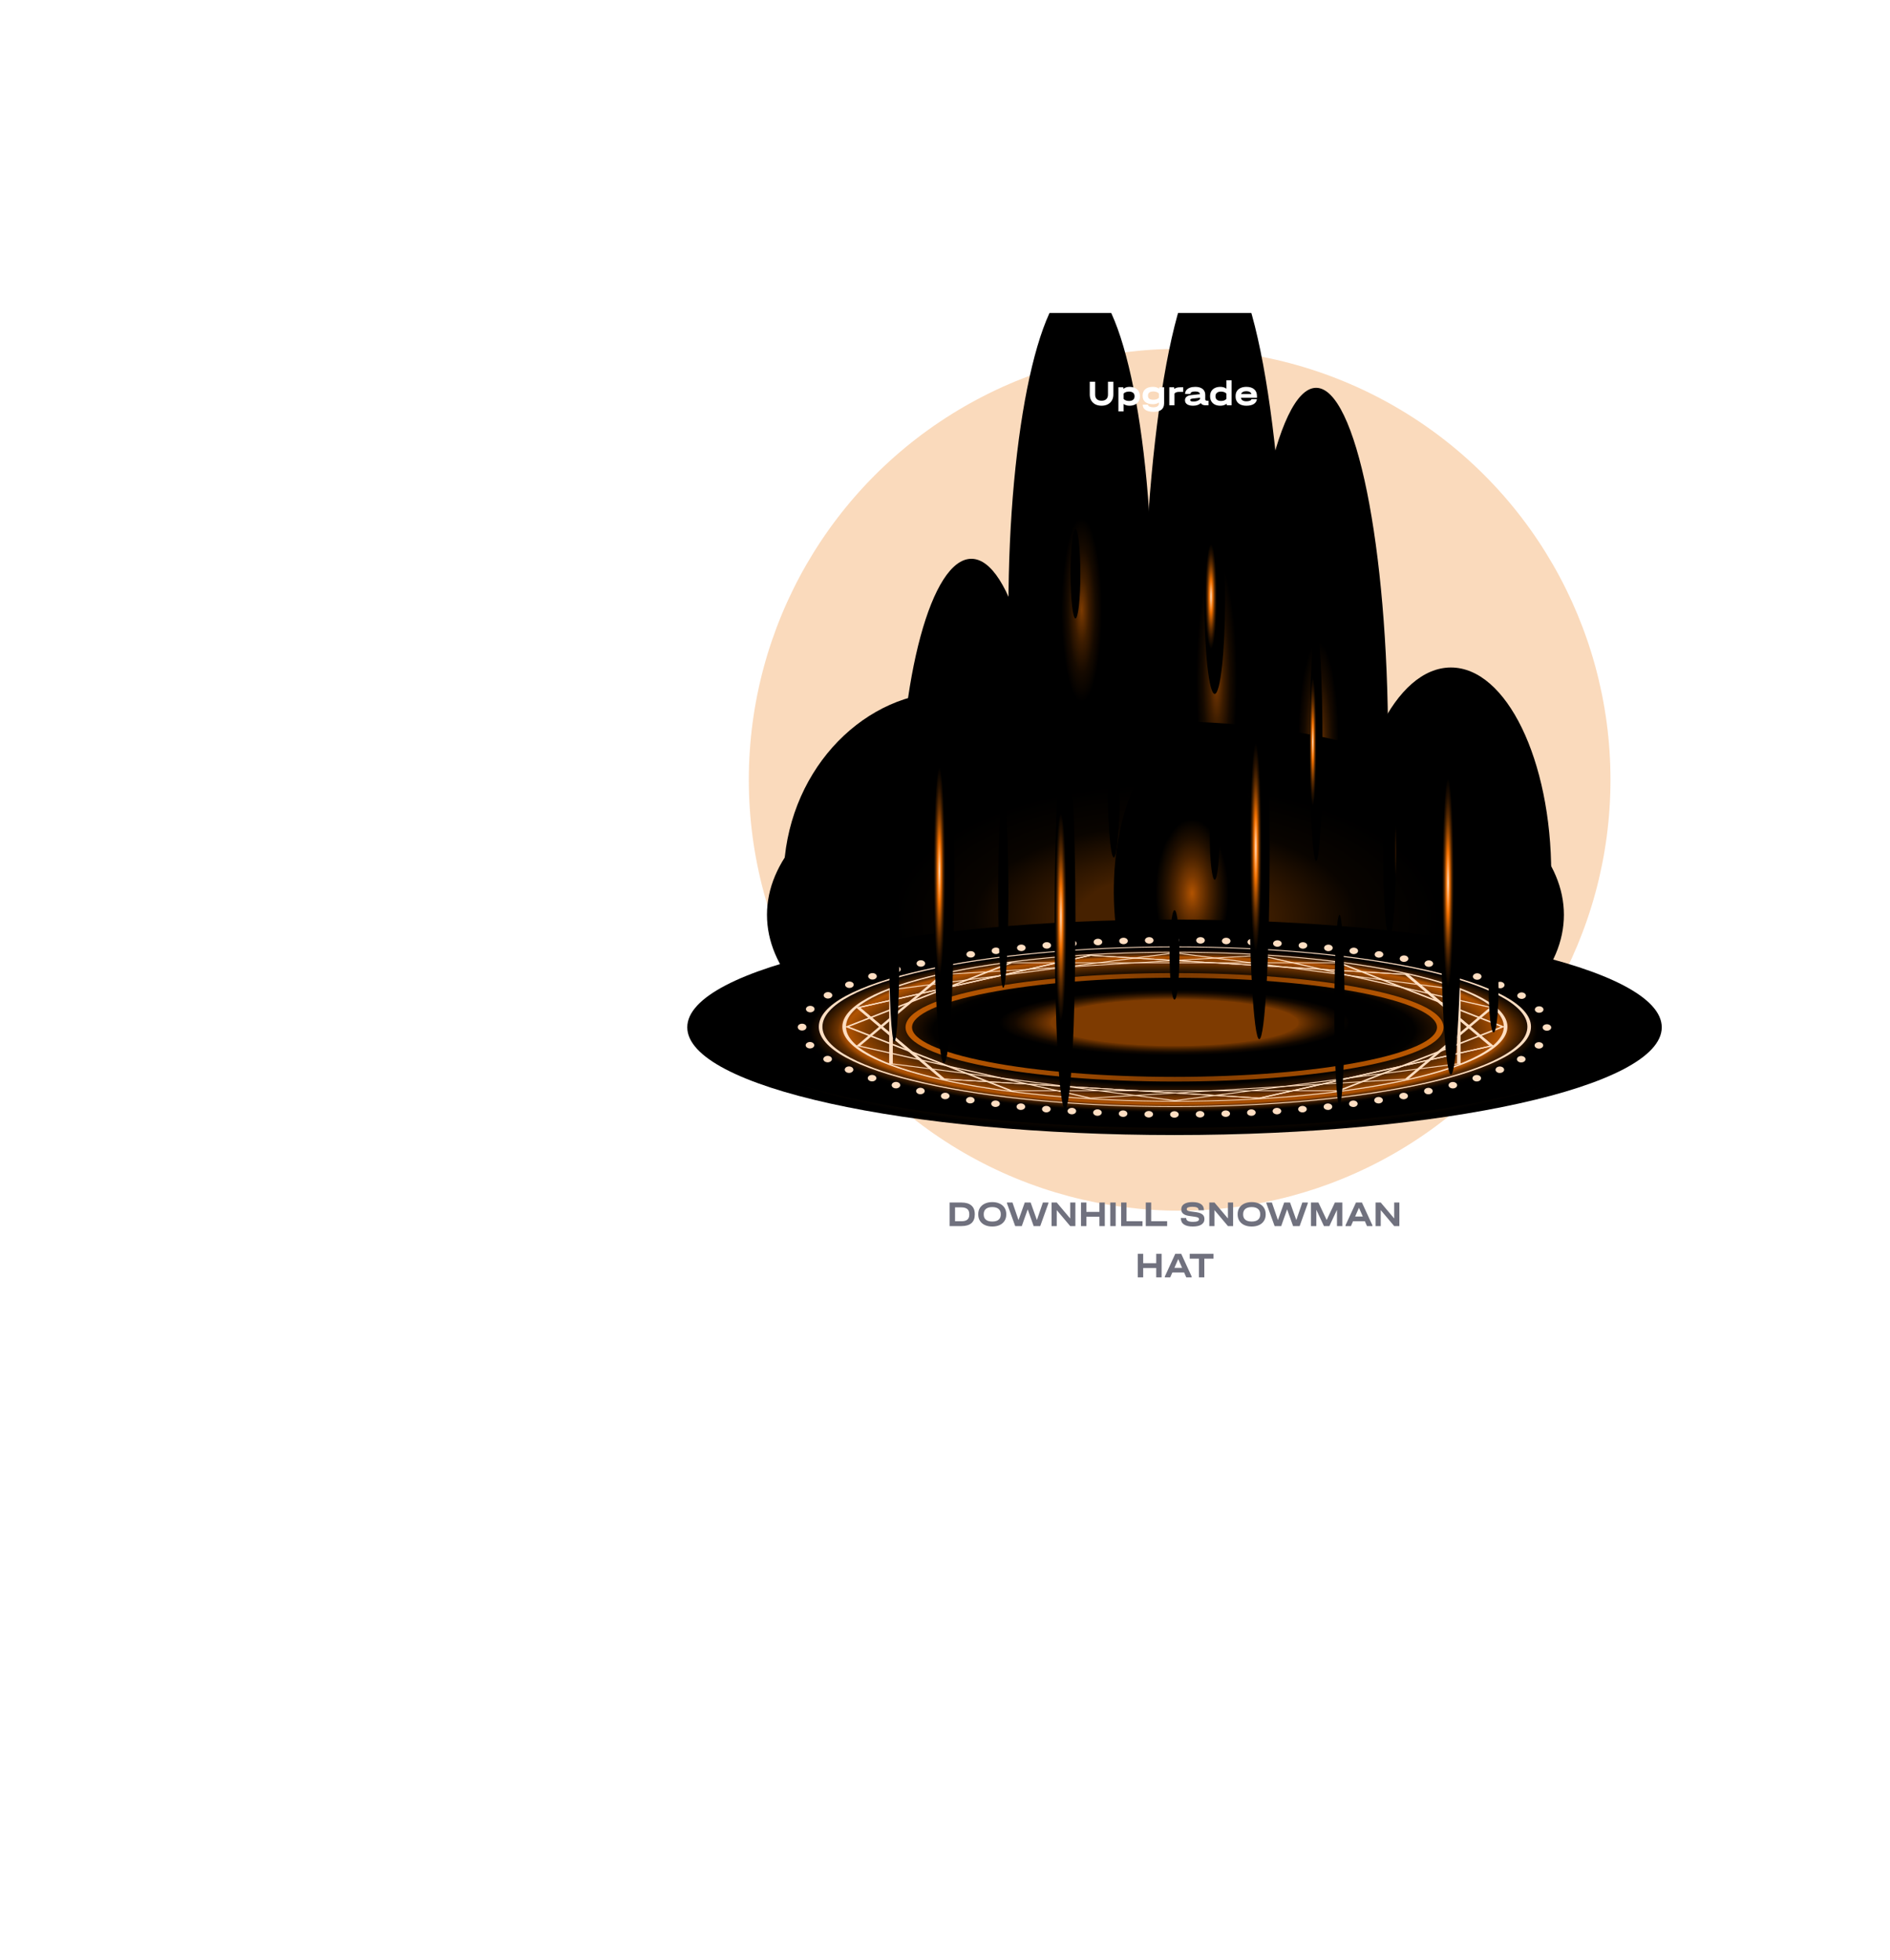<svg width="737" height="764" viewBox="0 0 737 764" fill="none" xmlns="http://www.w3.org/2000/svg">
    <g filter="url(#filter0_f_0_1)">
        <circle cx="460" cy="304" r="168" fill="#EC8220" fill-opacity="0.3" />
    </g>
    <g clip-path="url(#clip0_0_1)">
        <path style="mix-blend-mode:screen"
            d="M473.67 430.9C489.163 430.9 501.722 356.577 501.722 264.894C501.722 173.212 489.163 98.889 473.67 98.889C458.177 98.889 445.617 173.212 445.617 264.894C445.617 356.577 458.177 430.9 473.67 430.9Z"
            fill="url(#paint0_radial_0_1)" />
        <path style="mix-blend-mode:screen"
            d="M378.785 424.542C394.278 424.542 406.837 378.273 406.837 321.196C406.837 264.12 394.278 217.851 378.785 217.851C363.292 217.851 350.732 264.12 350.732 321.196C350.732 378.273 363.292 424.542 378.785 424.542Z"
            fill="url(#paint1_radial_0_1)" />
        <path style="mix-blend-mode:screen"
            d="M513.219 428.169C528.712 428.169 541.271 366.166 541.271 289.682C541.271 213.199 528.712 151.196 513.219 151.196C497.726 151.196 485.166 213.199 485.166 289.682C485.166 366.166 497.726 428.169 513.219 428.169Z"
            fill="url(#paint2_radial_0_1)" />
        <path style="mix-blend-mode:screen"
            d="M565.781 421.055C587.386 421.055 604.9 385.054 604.9 340.644C604.9 296.234 587.386 260.232 565.781 260.232C544.176 260.232 526.662 296.234 526.662 340.644C526.662 385.054 544.176 421.055 565.781 421.055Z"
            fill="url(#paint3_radial_0_1)" />
        <path style="mix-blend-mode:screen"
            d="M421.289 365.222C436.782 365.222 449.341 308.023 449.341 237.465C449.341 166.906 436.782 109.707 421.289 109.707C405.796 109.707 393.236 166.906 393.236 237.465C393.236 308.023 405.796 365.222 421.289 365.222Z"
            fill="url(#paint4_radial_0_1)" />
        <path style="mix-blend-mode:screen"
            d="M425.446 348.538C432.795 311.483 412.261 276.62 379.582 270.669C346.904 264.719 314.455 289.933 307.107 326.988C299.758 364.042 320.292 398.905 352.971 404.856C385.649 410.807 418.098 385.592 425.446 348.538Z"
            fill="url(#paint5_radial_0_1)" />
        <path style="mix-blend-mode:screen"
            d="M591.759 368.834C599.107 331.78 578.573 296.917 545.895 290.966C513.216 285.015 480.768 310.23 473.419 347.285C466.07 384.339 486.605 419.202 519.283 425.153C551.962 431.104 584.41 405.889 591.759 368.834Z"
            fill="url(#paint6_radial_0_1)" />
        <path style="mix-blend-mode:screen"
            d="M454.458 432.046C540.271 432.046 609.836 398.286 609.836 356.64C609.836 314.995 540.271 281.234 454.458 281.234C368.645 281.234 299.08 314.995 299.08 356.64C299.08 398.286 368.645 432.046 454.458 432.046Z"
            fill="url(#paint7_radial_0_1)" />
        <path style="mix-blend-mode:screen"
            d="M464.203 407.887C480.523 407.805 493.607 380.903 493.426 347.8C493.246 314.697 479.868 287.928 463.547 288.01C447.227 288.092 434.143 314.994 434.324 348.097C434.504 381.2 447.882 407.969 464.203 407.887Z"
            fill="url(#paint8_radial_0_1)" />
        <path style="mix-blend-mode:screen"
            d="M457.999 442.505C562.932 442.505 647.997 423.7 647.997 400.504C647.997 377.307 562.932 358.503 457.999 358.503C353.065 358.503 268 377.307 268 400.504C268 423.7 353.065 442.505 457.999 442.505Z"
            fill="url(#paint9_radial_0_1)" />
        <path style="mix-blend-mode:screen"
            d="M457.999 439.753C556.06 439.753 635.554 422.18 635.554 400.503C635.554 378.827 556.06 361.254 457.999 361.254C359.938 361.254 280.443 378.827 280.443 400.503C280.443 422.18 359.938 439.753 457.999 439.753Z"
            fill="url(#paint10_radial_0_1)" />
        <g style="mix-blend-mode:overlay">
            <path
                d="M456.276 434.478C456.276 433.782 457.024 433.218 457.955 433.218C458.88 433.218 459.634 433.782 459.634 434.478C459.634 435.173 458.885 435.74 457.955 435.74C457.024 435.74 456.276 435.173 456.276 434.478ZM466.284 434.428C466.264 433.73 466.998 433.153 467.926 433.139C468.851 433.125 469.62 433.677 469.64 434.375C469.66 435.068 468.926 435.647 467.998 435.661H467.963C467.05 435.661 466.304 435.114 466.284 434.428ZM447.919 435.659C446.991 435.642 446.257 435.068 446.277 434.373C446.297 433.677 447.066 433.125 447.991 433.139C448.919 433.139 449.655 433.73 449.633 434.425C449.613 435.111 448.864 435.659 447.956 435.659H447.919ZM476.296 434.224C476.258 433.529 476.977 432.941 477.9 432.912C478.825 432.883 479.611 433.424 479.646 434.107C479.686 434.803 478.967 435.393 478.042 435.422H477.972C477.069 435.422 476.328 434.891 476.288 434.212L476.296 434.224ZM437.878 435.42C436.952 435.389 436.234 434.8 436.271 434.105C436.311 433.409 437.097 432.869 438.017 432.91C438.943 432.938 439.659 433.526 439.619 434.222C439.582 434.901 438.841 435.432 437.943 435.432H437.87L437.878 435.42ZM486.292 433.839C486.232 433.144 486.933 432.544 487.861 432.498C488.784 432.453 489.582 432.976 489.642 433.675C489.702 434.37 489.001 434.97 488.078 435.016H487.963C487.085 435.016 486.337 434.504 486.284 433.837L486.292 433.839ZM427.839 435.004C426.916 434.958 426.215 434.358 426.275 433.663C426.335 432.967 427.133 432.441 428.061 432.489C428.984 432.534 429.685 433.134 429.625 433.828C429.565 434.497 428.83 435.008 427.949 435.006H427.839V435.004ZM496.268 433.285C496.185 432.589 496.869 431.98 497.792 431.915C498.715 431.855 499.538 432.367 499.613 433.06C499.693 433.753 499.012 434.368 498.089 434.428C498.037 434.428 497.987 434.428 497.937 434.428C497.079 434.437 496.345 433.945 496.268 433.29V433.285ZM417.823 434.423C416.898 434.361 416.216 433.749 416.299 433.053C416.381 432.36 417.194 431.858 418.12 431.91C419.043 431.97 419.726 432.584 419.642 433.278C419.564 433.933 418.833 434.428 417.973 434.428L417.823 434.423ZM506.229 432.558C506.124 431.865 506.785 431.239 507.708 431.162C508.629 431.083 509.455 431.58 509.564 432.271C509.669 432.965 509.008 433.588 508.088 433.667C508.024 433.671 507.961 433.671 507.898 433.667V433.667C507.055 433.682 506.329 433.206 506.229 432.563V432.558ZM407.822 433.66C406.901 433.581 406.24 432.943 406.345 432.264C406.447 431.573 407.281 431.069 408.204 431.155C409.124 431.231 409.785 431.858 409.68 432.551C409.583 433.194 408.855 433.667 408.012 433.667C407.952 433.672 407.884 433.67 407.822 433.665V433.66ZM516.165 431.64C516.036 430.952 516.664 430.314 517.592 430.206C518.513 430.108 519.361 430.586 519.488 431.279C519.62 431.968 518.989 432.606 518.061 432.714C517.981 432.714 517.904 432.714 517.827 432.714C517.001 432.733 516.273 432.276 516.165 431.657V431.64ZM397.848 432.704C396.93 432.606 396.294 431.968 396.421 431.27C396.551 430.581 397.402 430.101 398.317 430.199C399.238 430.294 399.876 430.933 399.744 431.633C399.627 432.262 398.908 432.718 398.085 432.718C398.006 432.72 397.927 432.717 397.848 432.709V432.704ZM526.074 430.524C525.919 429.835 526.533 429.185 527.446 429.066C528.362 428.949 529.227 429.412 529.385 430.098C529.539 430.782 528.928 431.437 528.012 431.552C527.919 431.565 527.825 431.572 527.731 431.571V431.571C526.912 431.576 526.204 431.141 526.062 430.529L526.074 430.524ZM387.924 431.542C387.011 431.425 386.395 430.775 386.55 430.086C386.707 429.4 387.575 428.939 388.491 429.058C389.404 429.173 390.018 429.828 389.86 430.514C389.721 431.129 389.012 431.561 388.209 431.561C388.11 431.563 388.01 431.558 387.912 431.547L387.924 431.542ZM535.923 429.178C535.738 428.497 536.322 427.83 537.233 427.691C538.138 427.552 539.026 427.992 539.213 428.674C539.398 429.355 538.814 430.024 537.904 430.163C537.792 430.18 537.678 430.189 537.565 430.189V430.189C536.774 430.194 536.073 429.783 535.911 429.183L535.923 429.178ZM378.031 430.149C377.125 430.01 376.534 429.343 376.723 428.659C376.908 427.978 377.796 427.538 378.704 427.679C379.612 427.818 380.201 428.482 380.011 429.166C379.849 429.761 379.151 430.175 378.37 430.175C378.252 430.177 378.135 430.169 378.018 430.153L378.031 430.149ZM545.695 427.593C545.475 426.914 546.026 426.233 546.942 426.068C547.84 425.903 548.748 426.319 548.97 426.995C549.187 427.674 548.633 428.353 547.723 428.518C547.593 428.543 547.461 428.555 547.329 428.556V428.556C546.565 428.549 545.882 428.167 545.695 427.593ZM368.192 428.504C367.289 428.337 366.737 427.655 366.957 426.979C367.179 426.302 368.084 425.889 368.985 426.051C369.888 426.219 370.437 426.9 370.22 427.574C370.033 428.153 369.347 428.53 368.588 428.53C368.456 428.533 368.323 428.525 368.192 428.504V428.504ZM555.386 425.714C555.137 425.045 555.636 424.344 556.529 424.151C557.42 423.955 558.35 424.342 558.607 425.009C558.856 425.678 558.358 426.379 557.467 426.572C557.312 426.606 557.154 426.624 556.995 426.625V426.625C556.267 426.637 555.596 426.264 555.386 425.714V425.714ZM358.448 426.553C357.557 426.36 357.045 425.659 357.305 424.99C357.554 424.321 358.492 423.938 359.383 424.132C360.276 424.325 360.787 425.026 360.528 425.693C360.316 426.245 359.645 426.603 358.916 426.603C358.759 426.603 358.601 426.586 358.448 426.553V426.553ZM564.948 423.493C564.642 422.838 565.103 422.116 565.981 421.887C566.852 421.648 567.81 422.004 568.119 422.662C568.424 423.319 567.96 424.038 567.089 424.268C566.908 424.315 566.722 424.339 566.535 424.34C565.839 424.34 565.19 424.007 564.948 423.493ZM348.828 424.246C347.952 424.007 347.493 423.29 347.798 422.64C348.107 421.98 349.063 421.636 349.936 421.865C350.814 422.105 351.273 422.822 350.966 423.474C350.717 423.991 350.073 424.316 349.382 424.316C349.195 424.316 349.009 424.293 348.828 424.246ZM574.318 420.859C573.954 420.218 574.343 419.477 575.194 419.198C576.047 418.923 577.035 419.219 577.402 419.857C577.771 420.498 577.377 421.239 576.524 421.516C576.311 421.585 576.087 421.62 575.863 421.619C575.558 421.633 575.256 421.569 574.985 421.436C574.714 421.303 574.484 421.104 574.318 420.859V420.859ZM339.401 421.488C338.548 421.21 338.153 420.469 338.523 419.829C338.892 419.191 339.88 418.896 340.733 419.174C341.581 419.449 341.98 420.192 341.606 420.83C341.441 421.075 341.211 421.274 340.941 421.408C340.671 421.542 340.368 421.606 340.064 421.593V421.593C339.839 421.594 339.614 421.558 339.401 421.488V421.488ZM583.392 417.663C582.938 417.053 583.229 416.286 584.038 415.949C584.846 415.607 585.871 415.827 586.32 416.427C586.774 417.037 586.482 417.804 585.674 418.143C585.416 418.249 585.139 418.304 584.858 418.304V418.304C584.577 418.317 584.297 418.267 584.04 418.157C583.783 418.048 583.557 417.882 583.379 417.673L583.392 417.663ZM330.263 418.117C329.452 417.778 329.165 417.008 329.617 416.401C330.068 415.791 331.091 415.576 331.899 415.923C332.71 416.26 332.997 417.03 332.548 417.637C332.373 417.846 332.149 418.014 331.894 418.127C331.64 418.239 331.361 418.293 331.081 418.285V418.285C330.797 418.287 330.516 418.233 330.255 418.127L330.263 418.117ZM591.878 413.728C591.305 413.181 591.427 412.39 592.155 411.954C592.52 411.744 592.945 411.651 593.368 411.688C593.792 411.726 594.192 411.892 594.51 412.162C595.089 412.705 594.964 413.501 594.238 413.931C593.925 414.113 593.565 414.208 593.198 414.204V414.204C592.711 414.214 592.238 414.044 591.878 413.728V413.728ZM321.689 413.879C320.963 413.446 320.84 412.653 321.419 412.107C321.739 411.839 322.14 411.674 322.565 411.637C322.989 411.601 323.414 411.694 323.779 411.904V411.904C324.503 412.339 324.625 413.131 324.046 413.676C323.69 413.993 323.218 414.165 322.731 414.154C322.364 414.157 322.003 414.062 321.689 413.879V413.879ZM599.153 408.596C598.384 408.204 598.185 407.42 598.704 406.844C599.225 406.267 600.268 406.126 601.036 406.507C601.802 406.899 602.004 407.683 601.483 408.259C601.305 408.44 601.089 408.583 600.85 408.678C600.61 408.774 600.353 408.82 600.093 408.813V408.813C599.766 408.815 599.443 408.74 599.153 408.596V408.596ZM314.454 408.194C313.938 407.618 314.142 406.836 314.916 406.447C315.684 406.055 316.727 406.208 317.241 406.791C317.757 407.367 317.552 408.151 316.784 408.541C316.495 408.683 316.175 408.756 315.851 408.754C315.59 408.76 315.331 408.714 315.09 408.617C314.849 408.521 314.632 408.377 314.454 408.194V408.194ZM603.207 401.836C602.281 401.836 601.533 401.264 601.54 400.566C601.54 399.868 602.289 399.309 603.227 399.314C604.155 399.314 604.903 399.887 604.896 400.583C604.896 401.276 604.147 401.836 603.217 401.836H603.207ZM311.094 400.504C311.094 400.48 311.094 400.451 311.094 400.428V400.341C311.094 399.646 311.865 399.089 312.79 399.098C313.718 399.098 314.459 399.677 314.449 400.375C314.449 400.396 314.449 400.418 314.449 400.437V400.497C314.449 401.192 313.701 401.759 312.77 401.759C311.852 401.776 311.099 401.2 311.099 400.504H311.094ZM598.796 394.272C598.282 393.693 598.494 392.912 599.263 392.525C600.036 392.14 601.079 392.285 601.59 392.876C602.104 393.454 601.892 394.241 601.121 394.626C600.833 394.765 600.515 394.837 600.193 394.836C599.933 394.842 599.674 394.795 599.434 394.698C599.194 394.6 598.978 394.455 598.801 394.272H598.796ZM315.008 394.442C314.242 394.047 314.045 393.263 314.569 392.689C315.09 392.113 316.135 391.972 316.901 392.357C317.667 392.752 317.862 393.536 317.338 394.112C317.16 394.292 316.945 394.434 316.706 394.529C316.467 394.624 316.209 394.669 315.951 394.662V394.662C315.624 394.662 315.302 394.587 315.013 394.442H315.008ZM592.287 389.147C591.567 388.714 591.444 387.92 592.038 387.375C592.357 387.105 592.758 386.94 593.182 386.904C593.606 386.868 594.032 386.963 594.396 387.175V387.175C595.119 387.612 595.236 388.403 594.66 388.948C594.304 389.265 593.833 389.436 593.348 389.426V389.426C592.976 389.429 592.61 389.332 592.292 389.147H592.287ZM321.554 388.812C320.98 388.265 321.107 387.473 321.833 387.041C322.199 386.832 322.625 386.739 323.049 386.777C323.473 386.815 323.874 386.981 324.193 387.251C324.767 387.799 324.64 388.59 323.914 389.022C323.6 389.204 323.24 389.299 322.874 389.295V389.295C322.387 389.302 321.916 389.129 321.559 388.812H321.554ZM584.182 385.119C583.374 384.779 583.085 384.01 583.539 383.402C583.993 382.795 585.016 382.578 585.824 382.924C586.635 383.266 586.924 384.036 586.47 384.643C586.295 384.852 586.071 385.02 585.816 385.132C585.561 385.244 585.283 385.297 585.003 385.289V385.289C584.722 385.287 584.444 385.229 584.187 385.119H584.182ZM329.764 384.531C329.312 383.921 329.604 383.151 330.415 382.814C331.223 382.477 332.244 382.695 332.695 383.292C333.144 383.902 332.855 384.669 332.044 385.006C331.787 385.113 331.51 385.168 331.231 385.167C330.952 385.177 330.675 385.125 330.421 385.014C330.168 384.904 329.944 384.738 329.769 384.531H329.764ZM575.359 381.863C574.508 381.586 574.111 380.845 574.486 380.206C574.855 379.566 575.84 379.274 576.693 379.551C577.544 379.826 577.941 380.57 577.564 381.208C577.399 381.453 577.169 381.652 576.899 381.786C576.629 381.919 576.326 381.983 576.022 381.971C575.798 381.97 575.576 381.933 575.364 381.863H575.359ZM338.68 381.122C338.313 380.484 338.705 379.743 339.558 379.465C340.409 379.19 341.399 379.484 341.763 380.125C342.13 380.763 341.738 381.509 340.885 381.784C340.672 381.852 340.449 381.887 340.224 381.887V381.887C339.92 381.899 339.618 381.835 339.348 381.7C339.078 381.566 338.85 381.367 338.685 381.122H338.68ZM566.146 379.166C565.27 378.927 564.811 378.21 565.118 377.558C565.425 376.903 566.385 376.556 567.259 376.786C568.134 377.025 568.593 377.742 568.284 378.397C568.034 378.915 567.396 379.238 566.7 379.238C566.514 379.237 566.33 379.213 566.151 379.166H566.146ZM347.967 378.325C347.663 377.668 348.122 376.948 348.998 376.719C349.873 376.48 350.831 376.836 351.136 377.493C351.442 378.148 350.983 378.87 350.105 379.1C349.925 379.147 349.739 379.171 349.552 379.171V379.171C348.863 379.171 348.214 378.844 347.972 378.325H347.967ZM556.699 376.891C555.811 376.697 555.299 375.994 555.559 375.327C555.808 374.658 556.751 374.276 557.639 374.469C558.53 374.663 559.039 375.366 558.782 376.033C558.567 376.582 557.899 376.941 557.17 376.941C557.013 376.944 556.857 376.929 556.704 376.898L556.699 376.891ZM357.477 375.973C357.228 375.303 357.727 374.605 358.622 374.412C359.513 374.216 360.443 374.603 360.7 375.272C360.95 375.939 360.451 376.637 359.555 376.833C359.402 376.867 359.246 376.883 359.089 376.884C358.36 376.891 357.694 376.532 357.482 375.98L357.477 375.973ZM547.102 374.966C546.199 374.801 545.647 374.118 545.869 373.444C546.089 372.767 546.997 372.354 547.897 372.516C548.798 372.681 549.352 373.365 549.13 374.041C548.943 374.617 548.257 374.997 547.501 374.997C547.369 375.001 547.237 374.993 547.107 374.974L547.102 374.966ZM367.134 373.991C366.912 373.315 367.466 372.631 368.369 372.466C369.267 372.303 370.175 372.719 370.397 373.396C370.614 374.07 370.06 374.754 369.15 374.919C369.018 374.942 368.884 374.954 368.75 374.954V374.954C368.01 374.962 367.324 374.574 367.139 373.998L367.134 373.991ZM537.392 373.334C536.487 373.195 535.896 372.528 536.088 371.847C536.275 371.163 537.163 370.723 538.068 370.862C538.979 371.001 539.565 371.667 539.378 372.351C539.213 372.946 538.515 373.358 537.732 373.358C537.62 373.361 537.508 373.355 537.397 373.341L537.392 373.334ZM376.888 372.311C376.703 371.627 377.287 370.96 378.198 370.821C379.103 370.68 379.991 371.122 380.179 371.806C380.363 372.487 379.774 373.152 378.869 373.293C378.757 373.31 378.645 373.319 378.532 373.319C377.756 373.329 377.055 372.913 376.893 372.318L376.888 372.311ZM527.611 371.954C526.698 371.837 526.084 371.185 526.241 370.499C526.396 369.81 527.267 369.351 528.18 369.468C529.093 369.585 529.706 370.238 529.549 370.924C529.407 371.538 528.698 371.971 527.898 371.971C527.804 371.974 527.709 371.97 527.616 371.962L527.611 371.954ZM386.717 370.888C386.56 370.202 387.174 369.549 388.092 369.432C389.005 369.318 389.87 369.779 390.025 370.465C390.182 371.151 389.568 371.804 388.655 371.918C388.56 371.932 388.465 371.938 388.369 371.938V371.938C387.573 371.945 386.859 371.51 386.722 370.895L386.717 370.888ZM517.769 370.8C516.849 370.704 516.213 370.066 516.342 369.365C516.47 368.677 517.32 368.194 518.238 368.292C519.156 368.392 519.793 369.028 519.665 369.726C519.546 370.357 518.827 370.812 518.004 370.812C517.926 370.815 517.847 370.813 517.769 370.807V370.8ZM396.601 369.698C396.469 369.009 397.1 368.371 398.028 368.263C398.948 368.168 399.797 368.646 399.924 369.337C400.051 370.025 399.425 370.663 398.494 370.771C398.417 370.771 398.337 370.785 398.26 370.785C397.442 370.793 396.723 370.336 396.606 369.705L396.601 369.698ZM507.885 369.851C506.965 369.774 506.304 369.148 506.409 368.457C506.516 367.764 507.349 367.262 508.267 367.348C509.188 367.424 509.849 368.051 509.746 368.742C509.644 369.385 508.918 369.858 508.08 369.858L507.885 369.851ZM406.525 368.715C406.42 368.024 407.081 367.4 408.002 367.322C408.925 367.243 409.748 367.74 409.86 368.431C409.965 369.124 409.304 369.75 408.381 369.829C408.316 369.829 408.254 369.829 408.189 369.829C407.35 369.844 406.627 369.368 406.53 368.722L406.525 368.715ZM497.969 369.095C497.046 369.031 496.365 368.419 496.447 367.726C496.53 367.032 497.345 366.53 498.269 366.583C499.192 366.643 499.873 367.257 499.793 367.95C499.71 368.605 498.98 369.1 498.119 369.1L497.969 369.095ZM416.486 367.938C416.404 367.243 417.087 366.633 418.01 366.569C418.933 366.509 419.756 367.02 419.829 367.714C419.914 368.409 419.228 369.021 418.305 369.081C418.255 369.081 418.205 369.081 418.157 369.081C417.294 369.086 416.561 368.596 416.486 367.938ZM488.035 368.522C487.112 368.476 486.411 367.876 486.471 367.183C486.531 366.487 487.332 365.959 488.257 366.007C489.185 366.052 489.881 366.652 489.822 367.345C489.764 368.015 489.026 368.524 488.15 368.524H488.035V368.522ZM426.462 367.326C426.402 366.633 427.103 366.033 428.029 365.988C428.952 365.942 429.753 366.466 429.812 367.166C429.872 367.859 429.171 368.459 428.248 368.505H428.136C427.255 368.512 426.517 368 426.465 367.331L426.462 367.326ZM478.079 368.11C477.156 368.079 476.438 367.494 476.475 366.796C476.518 366.1 477.301 365.56 478.221 365.6C479.149 365.631 479.868 366.22 479.823 366.915C479.786 367.594 479.045 368.11 478.149 368.11H478.074H478.079ZM436.443 366.901C436.403 366.203 437.122 365.617 438.047 365.588C438.975 365.557 439.756 366.098 439.794 366.784C439.831 367.479 439.113 368.067 438.187 368.098H438.117C437.237 368.108 436.491 367.577 436.443 366.901ZM468.101 367.874C467.173 367.859 466.439 367.283 466.459 366.588C466.479 365.89 467.247 365.337 468.173 365.352C469.101 365.366 469.834 365.945 469.814 366.64C469.794 367.326 469.051 367.874 468.138 367.874H468.101ZM446.454 366.635C446.437 365.94 447.173 365.364 448.098 365.349C449.026 365.333 449.79 365.885 449.81 366.583C449.832 367.279 449.096 367.855 448.168 367.869H448.133C447.223 367.871 446.474 367.324 446.454 366.635ZM456.465 366.533C456.465 365.835 457.214 365.271 458.142 365.271C459.07 365.271 459.821 365.835 459.818 366.533C459.818 367.228 459.07 367.792 458.139 367.792C457.214 367.792 456.46 367.228 456.465 366.533Z"
                fill="#FFDEC2" />
        </g>
        <g style="mix-blend-mode:overlay">
            <path
                d="M458.146 431.575C421.055 431.575 386.184 428.322 359.958 422.41C333.732 416.498 319.295 408.641 319.295 400.281C319.295 391.922 333.739 384.064 359.958 378.152C386.177 372.241 421.055 368.987 458.146 368.987C495.236 368.987 530.109 372.243 556.336 378.152C582.562 384.062 596.999 391.924 596.999 400.281C596.999 408.638 582.555 416.498 556.336 422.41C530.117 428.322 495.246 431.575 458.146 431.575ZM458.146 369.308C382.36 369.308 320.704 383.204 320.704 400.281C320.704 417.359 382.37 431.255 458.146 431.255C533.921 431.255 595.602 417.361 595.602 400.281C595.602 383.201 533.941 369.308 458.146 369.308Z"
                fill="#FFDEC2" />
        </g>
        <g style="mix-blend-mode:overlay">
            <path
                d="M458.146 429.506C423.512 429.506 390.949 426.465 366.459 420.945C341.969 415.426 328.48 408.089 328.48 400.282C328.48 392.475 341.967 385.138 366.459 379.619C390.952 374.099 423.512 371.061 458.146 371.061C492.779 371.061 525.345 374.101 549.835 379.619C574.325 385.136 587.813 392.477 587.813 400.282C587.813 408.087 574.325 415.426 549.835 420.945C525.345 426.465 492.792 429.506 458.146 429.506ZM458.146 371.381C387.432 371.381 329.9 384.347 329.9 400.282C329.9 416.217 387.442 429.185 458.146 429.185C528.85 429.185 586.394 416.219 586.394 400.282C586.394 384.345 528.872 371.381 458.146 371.381Z"
                fill="#FFDEC2" />
        </g>
        <g style="mix-blend-mode:overlay">
            <path
                d="M522.486 425.394H393.826L329.496 400.293L329.701 400.214L393.814 375.184H522.473L586.806 400.284L586.601 400.365L522.486 425.394ZM394.647 425.073H521.668L585.177 400.281L521.668 375.492H394.647L331.135 400.281L394.647 425.073Z"
                fill="#FFDEC2" />
        </g>
        <g style="mix-blend-mode:overlay">
            <path
                d="M458.146 429.278L457.792 429.23L346.734 414.78V385.785L458.146 371.287L458.503 371.333L569.57 385.785V414.78L569.216 414.825L458.146 429.278ZM348.144 414.596L458.159 428.908L568.173 414.596V385.97L458.146 371.655L348.144 385.97V414.596Z"
                fill="#FFDEC2" />
        </g>
        <g style="mix-blend-mode:overlay">
            <path
                d="M424.857 428.289L333.879 407.788L367.18 379.783L491.457 372.279L582.432 392.783L549.134 420.79L548.737 420.814L424.857 428.289ZM335.463 407.692L425.271 427.932L547.964 420.522L580.838 392.871L491.03 372.628L368.335 380.039L335.463 407.692Z"
                fill="#FFDEC2" />
        </g>
        <g style="mix-blend-mode:overlay">
            <path
                d="M491.457 428.289L491.06 428.265L367.18 420.785L333.879 392.778L424.857 372.274L549.134 379.783L582.432 407.792L491.457 428.289ZM368.338 420.524L491.033 427.935L580.841 407.694L547.966 380.044L425.273 372.633L335.466 392.876L368.338 420.524Z"
                fill="#FFDEC2" />
        </g>
        <g style="mix-blend-mode:overlay">
            <path
                d="M491.457 428.289L491.06 428.265L367.18 420.785L333.879 392.778L424.857 372.274L549.134 379.783L582.432 407.792L491.457 428.289ZM368.338 420.524L491.033 427.935L580.841 407.694L547.966 380.044L425.273 372.633L335.466 392.876L368.338 420.524Z"
                fill="#FFDEC2" />
        </g>
        <path style="mix-blend-mode:color-dodge"
            d="M473.671 270.533C475.914 270.533 477.732 253.901 477.732 233.385C477.732 212.868 475.914 196.236 473.671 196.236C471.428 196.236 469.609 212.868 469.609 233.385C469.609 253.901 471.428 270.533 473.671 270.533Z"
            fill="url(#paint11_radial_0_1)" />
        <path style="mix-blend-mode:color-dodge"
            d="M348.733 406.135C349.838 406.135 350.734 389.504 350.734 368.987C350.734 348.471 349.838 331.839 348.733 331.839C347.628 331.839 346.732 348.471 346.732 368.987C346.732 389.504 347.628 406.135 348.733 406.135Z"
            fill="url(#paint12_radial_0_1)" />
        <path style="mix-blend-mode:color-dodge"
            d="M448.919 325.425C450.024 325.425 450.919 308.794 450.919 288.277C450.919 267.761 450.024 251.129 448.919 251.129C447.814 251.129 446.918 267.761 446.918 288.277C446.918 308.794 447.814 325.425 448.919 325.425Z"
            fill="url(#paint13_radial_0_1)" />
        <path
            d="M457.998 421.648C430.21 421.648 404.071 419.532 384.406 415.691C374.764 413.807 367.173 411.605 361.847 409.148C356.056 406.475 353.115 403.566 353.115 400.504C353.115 397.442 356.051 394.528 361.847 391.862C367.173 389.402 374.764 387.201 384.406 385.319C404.081 381.478 430.22 379.362 457.998 379.362C485.777 379.362 511.926 381.478 531.604 385.319C541.245 387.201 548.834 389.402 554.163 391.862C559.953 394.535 562.894 397.442 562.894 400.504C562.894 403.566 559.958 406.48 554.163 409.148C548.834 411.605 541.245 413.807 531.604 415.691C511.926 419.532 485.787 421.648 457.998 421.648ZM457.998 381.184C430.427 381.184 404.523 383.278 385.057 387.079C366.362 390.729 355.64 395.622 355.64 400.504C355.64 405.385 366.367 410.281 385.057 413.931C404.515 417.732 430.427 419.826 457.998 419.826C485.57 419.826 511.474 417.732 530.943 413.931C549.638 410.281 560.36 405.388 560.36 400.504C560.36 395.62 549.633 390.729 530.943 387.079C511.474 383.278 485.57 381.184 457.998 381.184V381.184Z"
            fill="url(#paint14_linear_0_1)" />
        <path style="mix-blend-mode:screen"
            d="M457.999 416.869C504.293 416.869 541.822 409.542 541.822 400.504C541.822 391.466 504.293 384.139 457.999 384.139C411.705 384.139 374.176 391.466 374.176 400.504C374.176 409.542 411.705 416.869 457.999 416.869Z"
            fill="url(#paint15_radial_0_1)" />
        <path style="mix-blend-mode:color-dodge"
            d="M434.327 334.287C435.716 334.287 436.842 319.243 436.842 300.684C436.842 282.126 435.716 267.081 434.327 267.081C432.938 267.081 431.812 282.126 431.812 300.684C431.812 319.243 432.938 334.287 434.327 334.287Z"
            fill="url(#paint16_radial_0_1)" />
        <path style="mix-blend-mode:color-dodge"
            d="M541.821 365.44C543.21 365.44 544.336 350.395 544.336 331.837C544.336 313.278 543.21 298.233 541.821 298.233C540.432 298.233 539.307 313.278 539.307 331.837C539.307 350.395 540.432 365.44 541.821 365.44Z"
            fill="url(#paint17_radial_0_1)" />
        <path style="mix-blend-mode:color-dodge"
            d="M368.106 414.459C370.349 414.459 372.168 381.411 372.168 340.643C372.168 299.876 370.349 266.827 368.106 266.827C365.863 266.827 364.045 299.876 364.045 340.643C364.045 381.411 365.863 414.459 368.106 414.459Z"
            fill="url(#paint18_radial_0_1)" />
        <path style="mix-blend-mode:color-dodge"
            d="M513.218 335.645C514.601 335.645 515.722 315.257 515.722 290.106C515.722 264.956 514.601 244.567 513.218 244.567C511.834 244.567 510.713 264.956 510.713 290.106C510.713 315.257 511.834 335.645 513.218 335.645Z"
            fill="url(#paint19_radial_0_1)" />
        <path style="mix-blend-mode:color-dodge"
            d="M522.329 430.939C523.434 430.939 524.33 414.307 524.33 393.791C524.33 373.274 523.434 356.643 522.329 356.643C521.224 356.643 520.328 373.274 520.328 393.791C520.328 414.307 521.224 430.939 522.329 430.939Z"
            fill="url(#paint20_radial_0_1)" />
        <path style="mix-blend-mode:color-dodge"
            d="M391.221 385.092C392.326 385.092 393.222 368.461 393.222 347.944C393.222 327.428 392.326 310.796 391.221 310.796C390.116 310.796 389.221 327.428 389.221 347.944C389.221 368.461 390.116 385.092 391.221 385.092Z"
            fill="url(#paint21_radial_0_1)" />
        <path style="mix-blend-mode:color-dodge"
            d="M491.046 405.146C493.289 405.146 495.107 372.097 495.107 331.33C495.107 290.562 493.289 257.514 491.046 257.514C488.803 257.514 486.984 290.562 486.984 331.33C486.984 372.097 488.803 405.146 491.046 405.146Z"
            fill="url(#paint22_radial_0_1)" />
        <path style="mix-blend-mode:color-dodge"
            d="M419.368 241.104C420.429 241.104 421.289 233.302 421.289 223.679C421.289 214.056 420.429 206.255 419.368 206.255C418.307 206.255 417.447 214.056 417.447 223.679C417.447 233.302 418.307 241.104 419.368 241.104Z"
            fill="url(#paint23_radial_0_1)" />
        <path style="mix-blend-mode:color-dodge"
            d="M526.251 300.684C527.312 300.684 528.172 292.882 528.172 283.259C528.172 273.636 527.312 265.835 526.251 265.835C525.19 265.835 524.33 273.636 524.33 283.259C524.33 292.882 525.19 300.684 526.251 300.684Z"
            fill="url(#paint24_radial_0_1)" />
        <path style="mix-blend-mode:color-dodge"
            d="M473.671 342.967C474.732 342.967 475.592 335.166 475.592 325.542C475.592 315.919 474.732 308.118 473.671 308.118C472.61 308.118 471.75 315.919 471.75 325.542C471.75 335.166 472.61 342.967 473.671 342.967Z"
            fill="url(#paint25_radial_0_1)" />
        <path style="mix-blend-mode:color-dodge"
            d="M353.11 328.218C354.171 328.218 355.031 320.417 355.031 310.793C355.031 301.17 354.171 293.369 353.11 293.369C352.049 293.369 351.189 301.17 351.189 310.793C351.189 320.417 352.049 328.218 353.11 328.218Z"
            fill="url(#paint26_radial_0_1)" />
        <path style="mix-blend-mode:color-dodge"
            d="M582.433 402.517C583.494 402.517 584.354 394.715 584.354 385.092C584.354 375.469 583.494 367.668 582.433 367.668C581.372 367.668 580.512 375.469 580.512 385.092C580.512 394.715 581.372 402.517 582.433 402.517Z"
            fill="url(#paint27_radial_0_1)" />
        <path style="mix-blend-mode:color-dodge"
            d="M456.397 206.252C457.458 206.252 458.318 198.451 458.318 188.828C458.318 179.204 457.458 171.403 456.397 171.403C455.337 171.403 454.477 179.204 454.477 188.828C454.477 198.451 455.337 206.252 456.397 206.252Z"
            fill="url(#paint28_radial_0_1)" />
        <path style="mix-blend-mode:color-dodge"
            d="M457.999 389.698C459.06 389.698 459.92 381.897 459.92 372.274C459.92 362.651 459.06 354.85 457.999 354.85C456.938 354.85 456.078 362.651 456.078 372.274C456.078 381.897 456.938 389.698 457.999 389.698Z"
            fill="url(#paint29_radial_0_1)" />
        <path style="mix-blend-mode:color-dodge"
            d="M415.309 432.319C417.552 432.319 419.371 399.27 419.371 358.503C419.371 317.735 417.552 284.687 415.309 284.687C413.066 284.687 411.248 317.735 411.248 358.503C411.248 399.27 413.066 432.319 415.309 432.319Z"
            fill="url(#paint30_radial_0_1)" />
        <path style="mix-blend-mode:color-dodge"
            d="M565.78 418.917C568.023 418.917 569.841 385.869 569.841 345.101C569.841 304.334 568.023 271.285 565.78 271.285C563.537 271.285 561.719 304.334 561.719 345.101C561.719 385.869 563.537 418.917 565.78 418.917Z"
            fill="url(#paint31_radial_0_1)" />
        <path
            d="M429.544 158.168C428.629 158.168 427.822 157.991 427.122 157.636C426.431 157.272 425.895 156.763 425.512 156.11C425.139 155.457 424.952 154.696 424.952 153.828V148.816H427.052V153.856C427.052 154.612 427.267 155.195 427.696 155.606C428.135 156.017 428.751 156.222 429.544 156.222C430.347 156.222 430.963 156.017 431.392 155.606C431.831 155.195 432.05 154.612 432.05 153.856V148.816H434.15V153.828C434.15 154.696 433.959 155.457 433.576 156.11C433.203 156.763 432.666 157.272 431.966 157.636C431.275 157.991 430.468 158.168 429.544 158.168ZM440.436 150.818C441.257 150.818 441.976 150.967 442.592 151.266C443.208 151.555 443.679 151.975 444.006 152.526C444.342 153.067 444.51 153.697 444.51 154.416V154.556C444.51 155.275 444.342 155.909 444.006 156.46C443.67 157.001 443.194 157.421 442.578 157.72C441.971 158.019 441.257 158.168 440.436 158.168C439.54 158.168 438.779 157.939 438.154 157.482V160.38H436.124V150.986H438.014L438.07 151.588C438.732 151.075 439.521 150.818 440.436 150.818ZM442.41 154.416C442.41 153.865 442.218 153.436 441.836 153.128C441.453 152.82 440.921 152.666 440.24 152.666C439.792 152.666 439.381 152.736 439.008 152.876C438.644 153.007 438.359 153.193 438.154 153.436V155.536C438.368 155.779 438.658 155.97 439.022 156.11C439.395 156.25 439.801 156.32 440.24 156.32C440.921 156.32 441.453 156.166 441.836 155.858C442.218 155.55 442.41 155.116 442.41 154.556V154.416ZM453.945 150.986V157.216C453.945 159.456 452.559 160.567 449.787 160.548C448.471 160.548 447.444 160.31 446.707 159.834C445.97 159.358 445.601 158.695 445.601 157.846V157.762H447.673V157.846C447.673 158.117 447.869 158.341 448.261 158.518C448.653 158.695 449.148 158.784 449.745 158.784C450.454 158.784 450.991 158.653 451.355 158.392C451.728 158.14 451.915 157.771 451.915 157.286V156.922C451.262 157.361 450.492 157.58 449.605 157.58C448.308 157.58 447.309 157.3 446.609 156.74C445.909 156.18 445.559 155.377 445.559 154.332V154.192C445.559 153.128 445.914 152.302 446.623 151.714C447.332 151.117 448.326 150.818 449.605 150.818C450.557 150.818 451.36 151.056 452.013 151.532L452.055 150.986H453.945ZM449.815 155.844C450.263 155.844 450.674 155.774 451.047 155.634C451.42 155.494 451.71 155.303 451.915 155.06V153.422C451.71 153.179 451.416 152.983 451.033 152.834C450.66 152.685 450.254 152.61 449.815 152.61C448.378 152.61 447.659 153.137 447.659 154.192V154.332C447.659 154.845 447.832 155.228 448.177 155.48C448.532 155.723 449.078 155.844 449.815 155.844ZM461.393 150.986V152.778H459.825C458.947 152.778 458.331 152.997 457.977 153.436V158H455.961V150.986H457.851L457.907 151.63C458.495 151.201 459.223 150.986 460.091 150.986H461.393ZM471.25 156.222V158H470.06C469.631 158 469.258 157.93 468.94 157.79C468.632 157.641 468.399 157.431 468.24 157.16C467.531 157.832 466.523 158.168 465.216 158.168C464.227 158.168 463.457 157.981 462.906 157.608C462.356 157.235 462.08 156.712 462.08 156.04C462.08 155.471 462.286 155.018 462.696 154.682C463.107 154.337 463.704 154.122 464.488 154.038L467.946 153.66C467.834 152.969 467.209 152.624 466.07 152.624C465.473 152.624 465.006 152.708 464.67 152.876C464.344 153.035 464.18 153.259 464.18 153.548V153.59H462.136V153.548C462.136 152.997 462.295 152.517 462.612 152.106C462.939 151.695 463.401 151.378 463.998 151.154C464.596 150.93 465.291 150.818 466.084 150.818C467.316 150.818 468.273 151.093 468.954 151.644C469.645 152.195 469.99 152.955 469.99 153.926V155.662C469.99 156.035 470.205 156.222 470.634 156.222H471.25ZM465.356 156.544C465.954 156.544 466.481 156.455 466.938 156.278C467.405 156.091 467.746 155.844 467.96 155.536V155.06L465.02 155.396C464.712 155.433 464.484 155.499 464.334 155.592C464.185 155.685 464.11 155.816 464.11 155.984C464.11 156.357 464.526 156.544 465.356 156.544ZM480.264 148.256V158H478.374L478.318 157.398C477.674 157.911 476.857 158.168 475.868 158.168C475.056 158.168 474.351 158.023 473.754 157.734C473.156 157.435 472.694 157.015 472.368 156.474C472.041 155.923 471.878 155.284 471.878 154.556V154.416C471.878 153.688 472.036 153.053 472.354 152.512C472.68 151.971 473.142 151.555 473.74 151.266C474.346 150.967 475.056 150.818 475.868 150.818C476.792 150.818 477.58 151.056 478.234 151.532V148.256H480.264ZM476.162 156.32C476.6 156.32 477.002 156.25 477.366 156.11C477.73 155.961 478.019 155.765 478.234 155.522V153.45C478.028 153.207 477.739 153.016 477.366 152.876C477.002 152.736 476.6 152.666 476.162 152.666C475.471 152.666 474.934 152.82 474.552 153.128C474.169 153.436 473.978 153.865 473.978 154.416V154.556C473.978 155.116 474.169 155.55 474.552 155.858C474.934 156.166 475.471 156.32 476.162 156.32ZM490.147 155.088H483.903C483.968 155.527 484.183 155.863 484.547 156.096C484.911 156.329 485.401 156.446 486.017 156.446C486.577 156.446 487.034 156.371 487.389 156.222C487.744 156.073 487.949 155.867 488.005 155.606H490.133C490.03 156.427 489.62 157.062 488.901 157.51C488.192 157.949 487.23 158.168 486.017 158.168C485.158 158.168 484.412 158.028 483.777 157.748C483.142 157.459 482.657 157.048 482.321 156.516C481.985 155.984 481.817 155.359 481.817 154.64V154.374C481.817 153.646 481.985 153.016 482.321 152.484C482.666 151.943 483.152 151.532 483.777 151.252C484.412 150.963 485.158 150.818 486.017 150.818C487.324 150.818 488.336 151.131 489.055 151.756C489.783 152.372 490.147 153.24 490.147 154.36V155.088ZM486.003 152.512C485.462 152.512 485.014 152.61 484.659 152.806C484.304 153.002 484.071 153.277 483.959 153.632H488.005C487.893 153.277 487.664 153.002 487.319 152.806C486.974 152.61 486.535 152.512 486.003 152.512Z"
            fill="white" />
        <path
            d="M374.892 468.816C376.609 468.816 377.906 469.199 378.784 469.964C379.67 470.72 380.114 471.845 380.114 473.338V473.492C380.114 474.985 379.675 476.11 378.798 476.866C377.92 477.622 376.618 478 374.892 478H370.314V468.816H374.892ZM374.892 476.11C375.946 476.11 376.721 475.9 377.216 475.48C377.72 475.06 377.972 474.407 377.972 473.52V473.324C377.972 472.447 377.715 471.793 377.202 471.364C376.688 470.925 375.914 470.706 374.878 470.706H372.414V476.11H374.892ZM386.934 478.168C385.833 478.168 384.871 477.977 384.05 477.594C383.229 477.211 382.589 476.665 382.132 475.956C381.684 475.247 381.46 474.421 381.46 473.478V473.352C381.46 472.409 381.684 471.583 382.132 470.874C382.589 470.165 383.229 469.619 384.05 469.236C384.881 468.844 385.842 468.648 386.934 468.648C388.035 468.648 388.997 468.844 389.818 469.236C390.639 469.619 391.274 470.165 391.722 470.874C392.17 471.583 392.394 472.409 392.394 473.352V473.478C392.394 474.421 392.17 475.247 391.722 475.956C391.274 476.665 390.639 477.211 389.818 477.594C388.997 477.977 388.035 478.168 386.934 478.168ZM386.934 476.222C388.017 476.222 388.838 475.989 389.398 475.522C389.967 475.055 390.252 474.383 390.252 473.506V473.338C390.252 472.461 389.963 471.784 389.384 471.308C388.815 470.832 387.998 470.594 386.934 470.594C385.861 470.594 385.035 470.832 384.456 471.308C383.887 471.784 383.602 472.461 383.602 473.338V473.506C383.602 474.383 383.887 475.055 384.456 475.522C385.035 475.989 385.861 476.222 386.934 476.222ZM408.815 468.816V469.138L405.637 478H403.075L400.751 471.476L398.441 478H395.879L392.673 469.138V468.816H394.815L397.167 475.662L399.603 468.816H401.899L404.335 475.648L406.673 468.816H408.815ZM419.34 468.816V478H417.324L412.074 471.77V478H410.058V468.816H412.074L417.324 475.032V468.816H419.34ZM423.629 468.816V472.47H428.711V468.816H430.811V478H428.711V474.346H423.629V478H421.529V468.816H423.629ZM435.057 468.816V478H432.943V468.816H435.057ZM439.283 468.816V476.11H445.513V478H437.183V468.816H439.283ZM448.894 468.816V476.11H455.124V478H446.794V468.816H448.894ZM465.107 478.168C463.595 478.168 462.447 477.897 461.663 477.356C460.879 476.815 460.487 476.021 460.487 474.976V474.836H462.559V474.976C462.559 475.424 462.783 475.765 463.231 475.998C463.679 476.231 464.332 476.348 465.191 476.348C465.956 476.348 466.535 476.269 466.927 476.11C467.328 475.942 467.529 475.699 467.529 475.382V475.284C467.529 475.032 467.417 474.841 467.193 474.71C466.969 474.57 466.572 474.458 466.003 474.374L463.665 474.038C461.649 473.739 460.641 472.909 460.641 471.546V471.406C460.641 470.538 461.019 469.861 461.775 469.376C462.54 468.891 463.609 468.648 464.981 468.648C466.437 468.648 467.547 468.909 468.313 469.432C469.078 469.955 469.461 470.711 469.461 471.7V471.826H467.389V471.7C467.389 470.879 466.586 470.468 464.981 470.468C464.262 470.468 463.711 470.543 463.329 470.692C462.955 470.841 462.769 471.061 462.769 471.35V471.462C462.769 471.677 462.871 471.845 463.077 471.966C463.291 472.087 463.655 472.185 464.169 472.26L466.521 472.596C467.594 472.755 468.383 473.044 468.887 473.464C469.4 473.875 469.657 474.449 469.657 475.186V475.326C469.657 476.222 469.26 476.922 468.467 477.426C467.673 477.921 466.553 478.168 465.107 478.168ZM480.85 468.816V478H478.834L473.584 471.77V478H471.568V468.816H473.584L478.834 475.032V468.816H480.85ZM488.092 478.168C486.991 478.168 486.03 477.977 485.208 477.594C484.387 477.211 483.748 476.665 483.29 475.956C482.842 475.247 482.618 474.421 482.618 473.478V473.352C482.618 472.409 482.842 471.583 483.29 470.874C483.748 470.165 484.387 469.619 485.208 469.236C486.039 468.844 487 468.648 488.092 468.648C489.194 468.648 490.155 468.844 490.976 469.236C491.798 469.619 492.432 470.165 492.88 470.874C493.328 471.583 493.552 472.409 493.552 473.352V473.478C493.552 474.421 493.328 475.247 492.88 475.956C492.432 476.665 491.798 477.211 490.976 477.594C490.155 477.977 489.194 478.168 488.092 478.168ZM488.092 476.222C489.175 476.222 489.996 475.989 490.556 475.522C491.126 475.055 491.41 474.383 491.41 473.506V473.338C491.41 472.461 491.121 471.784 490.542 471.308C489.973 470.832 489.156 470.594 488.092 470.594C487.019 470.594 486.193 470.832 485.614 471.308C485.045 471.784 484.76 472.461 484.76 473.338V473.506C484.76 474.383 485.045 475.055 485.614 475.522C486.193 475.989 487.019 476.222 488.092 476.222ZM509.973 468.816V469.138L506.795 478H504.233L501.909 471.476L499.599 478H497.037L493.831 469.138V468.816H495.973L498.325 475.662L500.761 468.816H503.057L505.493 475.648L507.831 468.816H509.973ZM523.438 478H521.352V471.672L518.384 478H516.27L513.302 471.644V478H511.216V468.816H514.114L517.334 475.634L520.54 468.816H523.438V478ZM535.16 477.678V478H533.06L532.22 476.096H527.628L526.788 478H524.688V477.678L528.762 468.816H531.086L535.16 477.678ZM531.422 474.276L529.924 470.86L528.426 474.276H531.422ZM545.682 468.816V478H543.666L538.416 471.77V478H536.4V468.816H538.416L543.666 475.032V468.816H545.682ZM445.784 488.816V492.47H450.866V488.816H452.966V498H450.866V494.346H445.784V498H443.684V488.816H445.784ZM464.689 497.678V498H462.589L461.749 496.096H457.157L456.317 498H454.217V497.678L458.291 488.816H460.615L464.689 497.678ZM460.951 494.276L459.453 490.86L457.955 494.276H460.951ZM463.925 490.706V488.816H473.207V490.706H469.623V498H467.509V490.706H463.925Z"
            fill="#70717E" />
    </g>
    <defs>
        <filter id="filter0_f_0_1" x="0" y="-156" width="920" height="920"
            filterUnits="userSpaceOnUse" color-interpolation-filters="sRGB">
            <feFlood flood-opacity="0" result="BackgroundImageFix" />
            <feBlend mode="normal" in="SourceGraphic" in2="BackgroundImageFix" result="shape" />
            <feGaussianBlur stdDeviation="146" result="effect1_foregroundBlur_0_1" />
        </filter>
        <radialGradient id="paint0_radial_0_1" cx="0" cy="0" r="1" gradientUnits="userSpaceOnUse"
            gradientTransform="translate(474.395 265.204) scale(28.167 166.071)">
            <stop stop-color="#7D3B01" />
            <stop offset="0.03" stop-color="#683101" />
            <stop offset="0.1" stop-color="#3C1C00" />
            <stop offset="0.19" stop-color="#160A00" />
            <stop offset="0.28" />
            <stop offset="0.38" />
            <stop offset="0.5" />
            <stop offset="0.66" />
            <stop offset="1" />
        </radialGradient>
        <radialGradient id="paint1_radial_0_1" cx="0" cy="0" r="1" gradientUnits="userSpaceOnUse"
            gradientTransform="translate(379.112 321.773) scale(28.167 103.466)">
            <stop stop-color="#7D3B01" />
            <stop offset="0.03" stop-color="#683101" />
            <stop offset="0.1" stop-color="#3C1C00" />
            <stop offset="0.19" stop-color="#160A00" />
            <stop offset="0.28" />
            <stop offset="0.38" />
            <stop offset="0.5" />
            <stop offset="0.66" />
            <stop offset="1" />
        </radialGradient>
        <radialGradient id="paint2_radial_0_1" cx="0" cy="0" r="1" gradientUnits="userSpaceOnUse"
            gradientTransform="translate(514.109 288.895) scale(28.167 138.33)">
            <stop stop-color="#7D3B01" />
            <stop offset="0.03" stop-color="#683101" />
            <stop offset="0.1" stop-color="#3C1C00" />
            <stop offset="0.19" stop-color="#160A00" />
            <stop offset="0.28" />
            <stop offset="0.38" />
            <stop offset="0.5" />
            <stop offset="0.66" />
            <stop offset="1" />
        </radialGradient>
        <radialGradient id="paint3_radial_0_1" cx="0" cy="0" r="1" gradientUnits="userSpaceOnUse"
            gradientTransform="translate(565.818 341.657) scale(39.121 80.599)">
            <stop stop-color="#7D3B01" />
            <stop offset="0.03" stop-color="#683101" />
            <stop offset="0.1" stop-color="#3C1C00" />
            <stop offset="0.19" stop-color="#160A00" />
            <stop offset="0.28" />
            <stop offset="0.38" />
            <stop offset="0.5" />
            <stop offset="0.66" />
            <stop offset="1" />
        </radialGradient>
        <radialGradient id="paint4_radial_0_1" cx="0" cy="0" r="1" gradientUnits="userSpaceOnUse"
            gradientTransform="translate(421.796 237.809) scale(28.167 127.833)">
            <stop stop-color="#7D3B01" />
            <stop offset="0.03" stop-color="#683101" />
            <stop offset="0.1" stop-color="#3C1C00" />
            <stop offset="0.19" stop-color="#160A00" />
            <stop offset="0.28" />
            <stop offset="0.38" />
            <stop offset="0.5" />
            <stop offset="0.66" />
            <stop offset="1" />
        </radialGradient>
        <radialGradient id="paint5_radial_0_1" cx="0" cy="0" r="1" gradientUnits="userSpaceOnUse"
            gradientTransform="translate(366.991 337.712) rotate(10.321) scale(60.261 68.366)">
            <stop offset="0.09" stop-color="#B15301" />
            <stop offset="0.12" stop-color="#884001" />
            <stop offset="0.16" stop-color="#5F2D00" />
            <stop offset="0.21" stop-color="#3A1B00" />
            <stop offset="0.25" stop-color="#1A0C00" />
            <stop offset="0.31" />
            <stop offset="0.37" />
            <stop offset="0.44" />
            <stop offset="0.53" />
            <stop offset="0.65" />
            <stop offset="1" />
        </radialGradient>
        <radialGradient id="paint6_radial_0_1" cx="0" cy="0" r="1" gradientUnits="userSpaceOnUse"
            gradientTransform="translate(533.626 358.077) rotate(10.321) scale(60.261 68.366)">
            <stop offset="0.09" stop-color="#B15301" />
            <stop offset="0.12" stop-color="#884001" />
            <stop offset="0.16" stop-color="#5F2D00" />
            <stop offset="0.21" stop-color="#3A1B00" />
            <stop offset="0.25" stop-color="#1A0C00" />
            <stop offset="0.31" />
            <stop offset="0.37" />
            <stop offset="0.44" />
            <stop offset="0.53" />
            <stop offset="0.65" />
            <stop offset="1" />
        </radialGradient>
        <radialGradient id="paint7_radial_0_1" cx="0" cy="0" r="1" gradientUnits="userSpaceOnUse"
            gradientTransform="translate(454.458 358.07) scale(155.37 75.93)">
            <stop offset="0.22" stop-color="#462100" />
            <stop offset="0.25" stop-color="#3D1D00" />
            <stop offset="0.48" stop-color="#090400" />
            <stop offset="0.69" />
            <stop offset="0.87" />
            <stop offset="1" />
        </radialGradient>
        <radialGradient id="paint8_radial_0_1" cx="0" cy="0" r="1" gradientUnits="userSpaceOnUse"
            gradientTransform="translate(464.838 348.244) rotate(-0.287) scale(29.698 59.984)">
            <stop stop-color="#B15301" />
            <stop offset="0.11" stop-color="#7C3A01" />
            <stop offset="0.23" stop-color="#4B2300" />
            <stop offset="0.35" stop-color="#221000" />
            <stop offset="0.48" />
            <stop offset="0.6" />
            <stop offset="0.73" />
            <stop offset="0.86" />
            <stop offset="1" />
        </radialGradient>
        <radialGradient id="paint9_radial_0_1" cx="0" cy="0" r="1" gradientUnits="userSpaceOnUse"
            gradientTransform="translate(457.73 403.444) scale(189.913 42.425)">
            <stop offset="0.52" />
            <stop offset="0.69" stop-color="#7D3B01" />
            <stop offset="0.75" stop-color="#4D2400" />
            <stop offset="0.83" stop-color="#120800" />
            <stop offset="0.9" />
            <stop offset="0.96" />
            <stop offset="1" />
        </radialGradient>
        <radialGradient id="paint10_radial_0_1" cx="0" cy="0" r="1" gradientUnits="userSpaceOnUse"
            gradientTransform="translate(457.73 401.768) scale(177.474 39.647)">
            <stop stop-color="#B15301" />
            <stop offset="0.03" stop-color="#803C01" />
            <stop offset="0.08" stop-color="#4E2500" />
            <stop offset="0.12" stop-color="#241100" />
            <stop offset="0.16" stop-color="#010000" />
            <stop offset="0.2" />
            <stop offset="0.24" />
            <stop offset="0.29" />
            <stop offset="0.33" />
            <stop offset="0.38" />
            <stop offset="0.44" />
            <stop offset="0.49" />
            <stop offset="0.53" stop-color="#020100" />
            <stop offset="0.58" stop-color="#251100" />
            <stop offset="0.63" stop-color="#502600" />
            <stop offset="0.68" stop-color="#823D01" />
            <stop offset="0.72" stop-color="#B15301" />
            <stop offset="0.73" stop-color="#964601" />
            <stop offset="0.74" stop-color="#6A3201" />
            <stop offset="0.76" stop-color="#421F00" />
            <stop offset="0.78" stop-color="#200F00" />
            <stop offset="0.8" stop-color="#030100" />
            <stop offset="0.82" />
            <stop offset="0.85" />
            <stop offset="0.87" />
            <stop offset="0.91" />
            <stop offset="1" />
        </radialGradient>
        <radialGradient id="paint11_radial_0_1" cx="0" cy="0" r="1" gradientUnits="userSpaceOnUse"
            gradientTransform="translate(472.24 232.551) scale(4.075 37.092)">
            <stop stop-color="#FFDEC2" />
            <stop offset="0.01" stop-color="#FFDABA" />
            <stop offset="0.09" stop-color="#FEA353" />
            <stop offset="0.17" stop-color="#F27101" />
            <stop offset="0.26" stop-color="#A04B01" />
            <stop offset="0.35" stop-color="#5C2B00" />
            <stop offset="0.45" stop-color="#251100" />
            <stop offset="0.55" />
            <stop offset="0.67" />
            <stop offset="0.8" />
            <stop offset="1" />
        </radialGradient>
        <radialGradient id="paint12_radial_0_1" cx="0" cy="0" r="1" gradientUnits="userSpaceOnUse"
            gradientTransform="translate(341.051 368.08) scale(2.037 37.08)">
            <stop stop-color="#FFDEC2" />
            <stop offset="0.01" stop-color="#FFDABA" />
            <stop offset="0.09" stop-color="#FEA353" />
            <stop offset="0.17" stop-color="#F27101" />
            <stop offset="0.26" stop-color="#A04B01" />
            <stop offset="0.35" stop-color="#5C2B00" />
            <stop offset="0.45" stop-color="#251100" />
            <stop offset="0.55" />
            <stop offset="0.67" />
            <stop offset="0.8" />
            <stop offset="1" />
        </radialGradient>
        <radialGradient id="paint13_radial_0_1" cx="0" cy="0" r="1" gradientUnits="userSpaceOnUse"
            gradientTransform="translate(443.049 287.498) scale(2.037 37.08)">
            <stop stop-color="#FFDEC2" />
            <stop offset="0.01" stop-color="#FFDABA" />
            <stop offset="0.09" stop-color="#FEA353" />
            <stop offset="0.17" stop-color="#F27101" />
            <stop offset="0.26" stop-color="#A04B01" />
            <stop offset="0.35" stop-color="#5C2B00" />
            <stop offset="0.45" stop-color="#251100" />
            <stop offset="0.55" />
            <stop offset="0.67" />
            <stop offset="0.8" />
            <stop offset="1" />
        </radialGradient>
        <linearGradient id="paint14_linear_0_1" x1="353.11" y1="400.504" x2="562.889" y2="400.504"
            gradientUnits="userSpaceOnUse">
            <stop stop-color="#C15B01" />
            <stop offset="0.52" stop-color="#7E3B01" />
            <stop offset="1" stop-color="#C15B01" />
        </linearGradient>
        <radialGradient id="paint15_radial_0_1" cx="0" cy="0" r="1" gradientUnits="userSpaceOnUse"
            gradientTransform="translate(458.001 398.647) scale(84.331 15.797)">
            <stop offset="0.57" stop-color="#7E3B01" />
            <stop offset="0.58" stop-color="#733601" />
            <stop offset="0.66" stop-color="#3E1D00" />
            <stop offset="0.74" stop-color="#120800" />
            <stop offset="0.81" />
            <stop offset="0.88" />
            <stop offset="0.95" />
            <stop offset="1" />
        </radialGradient>
        <radialGradient id="paint16_radial_0_1" cx="0" cy="0" r="1" gradientUnits="userSpaceOnUse"
            gradientTransform="translate(438.728 300.914) scale(2.49 33.625)">
            <stop stop-color="#FFDEC2" />
            <stop offset="0.01" stop-color="#FFDABA" />
            <stop offset="0.09" stop-color="#FEA353" />
            <stop offset="0.17" stop-color="#F27101" />
            <stop offset="0.26" stop-color="#A04B01" />
            <stop offset="0.35" stop-color="#5C2B00" />
            <stop offset="0.45" stop-color="#251100" />
            <stop offset="0.55" />
            <stop offset="0.67" />
            <stop offset="0.8" />
            <stop offset="1" />
        </radialGradient>
        <radialGradient id="paint17_radial_0_1" cx="0" cy="0" r="1" gradientUnits="userSpaceOnUse"
            gradientTransform="translate(545.255 332.082) scale(2.49 33.625)">
            <stop stop-color="#FFDEC2" />
            <stop offset="0.01" stop-color="#FFDABA" />
            <stop offset="0.09" stop-color="#FEA353" />
            <stop offset="0.17" stop-color="#F27101" />
            <stop offset="0.26" stop-color="#A04B01" />
            <stop offset="0.35" stop-color="#5C2B00" />
            <stop offset="0.45" stop-color="#251100" />
            <stop offset="0.55" />
            <stop offset="0.67" />
            <stop offset="0.8" />
            <stop offset="1" />
        </radialGradient>
        <radialGradient id="paint18_radial_0_1" cx="0" cy="0" r="1" gradientUnits="userSpaceOnUse"
            gradientTransform="translate(366.322 339.679) scale(4.075 73.751)">
            <stop stop-color="#FFDEC2" />
            <stop offset="0.01" stop-color="#FFDABA" />
            <stop offset="0.09" stop-color="#FEA353" />
            <stop offset="0.17" stop-color="#F27101" />
            <stop offset="0.26" stop-color="#A04B01" />
            <stop offset="0.35" stop-color="#5C2B00" />
            <stop offset="0.45" stop-color="#251100" />
            <stop offset="0.55" />
            <stop offset="0.67" />
            <stop offset="0.8" />
            <stop offset="1" />
        </radialGradient>
        <radialGradient id="paint19_radial_0_1" cx="0" cy="0" r="1" gradientUnits="userSpaceOnUse"
            gradientTransform="translate(511.919 289.191) scale(2.514 45.499)">
            <stop stop-color="#FFDEC2" />
            <stop offset="0.01" stop-color="#FFDABA" />
            <stop offset="0.09" stop-color="#FEA353" />
            <stop offset="0.17" stop-color="#F27101" />
            <stop offset="0.26" stop-color="#A04B01" />
            <stop offset="0.35" stop-color="#5C2B00" />
            <stop offset="0.45" stop-color="#251100" />
            <stop offset="0.55" />
            <stop offset="0.67" />
            <stop offset="0.8" />
            <stop offset="1" />
        </radialGradient>
        <radialGradient id="paint20_radial_0_1" cx="0" cy="0" r="1" gradientUnits="userSpaceOnUse"
            gradientTransform="translate(517.789 392.843) scale(2.037 37.08)">
            <stop stop-color="#FFDEC2" />
            <stop offset="0.01" stop-color="#FFDABA" />
            <stop offset="0.09" stop-color="#FEA353" />
            <stop offset="0.17" stop-color="#F27101" />
            <stop offset="0.26" stop-color="#A04B01" />
            <stop offset="0.35" stop-color="#5C2B00" />
            <stop offset="0.45" stop-color="#251100" />
            <stop offset="0.55" />
            <stop offset="0.67" />
            <stop offset="0.8" />
            <stop offset="1" />
        </radialGradient>
        <radialGradient id="paint21_radial_0_1" cx="0" cy="0" r="1" gradientUnits="userSpaceOnUse"
            gradientTransform="translate(384.307 347.069) scale(2.037 37.08)">
            <stop stop-color="#FFDEC2" />
            <stop offset="0.01" stop-color="#FFDABA" />
            <stop offset="0.09" stop-color="#FEA353" />
            <stop offset="0.17" stop-color="#F27101" />
            <stop offset="0.26" stop-color="#A04B01" />
            <stop offset="0.35" stop-color="#5C2B00" />
            <stop offset="0.45" stop-color="#251100" />
            <stop offset="0.55" />
            <stop offset="0.67" />
            <stop offset="0.8" />
            <stop offset="1" />
        </radialGradient>
        <radialGradient id="paint22_radial_0_1" cx="0" cy="0" r="1" gradientUnits="userSpaceOnUse"
            gradientTransform="translate(489.672 330.373) scale(4.075 73.751)">
            <stop stop-color="#FFDEC2" />
            <stop offset="0.01" stop-color="#FFDABA" />
            <stop offset="0.09" stop-color="#FEA353" />
            <stop offset="0.17" stop-color="#F27101" />
            <stop offset="0.26" stop-color="#A04B01" />
            <stop offset="0.35" stop-color="#5C2B00" />
            <stop offset="0.45" stop-color="#251100" />
            <stop offset="0.55" />
            <stop offset="0.67" />
            <stop offset="0.8" />
            <stop offset="1" />
        </radialGradient>
        <radialGradient id="paint23_radial_0_1" cx="0" cy="0" r="1" gradientUnits="userSpaceOnUse"
            gradientTransform="translate(440.336 223.094) scale(1.811 17.357)">
            <stop stop-color="#FFDEC2" />
            <stop offset="0.01" stop-color="#FFDABA" />
            <stop offset="0.09" stop-color="#FEA353" />
            <stop offset="0.17" stop-color="#F27101" />
            <stop offset="0.26" stop-color="#A04B01" />
            <stop offset="0.35" stop-color="#5C2B00" />
            <stop offset="0.45" stop-color="#251100" />
            <stop offset="0.55" />
            <stop offset="0.67" />
            <stop offset="0.8" />
            <stop offset="1" />
        </radialGradient>
        <radialGradient id="paint24_radial_0_1" cx="0" cy="0" r="1" gradientUnits="userSpaceOnUse"
            gradientTransform="translate(541.168 282.429) scale(1.811 17.357)">
            <stop stop-color="#FFDEC2" />
            <stop offset="0.01" stop-color="#FFDABA" />
            <stop offset="0.09" stop-color="#FEA353" />
            <stop offset="0.17" stop-color="#F27101" />
            <stop offset="0.26" stop-color="#A04B01" />
            <stop offset="0.35" stop-color="#5C2B00" />
            <stop offset="0.45" stop-color="#251100" />
            <stop offset="0.55" />
            <stop offset="0.67" />
            <stop offset="0.8" />
            <stop offset="1" />
        </radialGradient>
        <radialGradient id="paint25_radial_0_1" cx="0" cy="0" r="1" gradientUnits="userSpaceOnUse"
            gradientTransform="translate(491.565 324.538) scale(1.811 17.357)">
            <stop stop-color="#FFDEC2" />
            <stop offset="0.01" stop-color="#FFDABA" />
            <stop offset="0.09" stop-color="#FEA353" />
            <stop offset="0.17" stop-color="#F27101" />
            <stop offset="0.26" stop-color="#A04B01" />
            <stop offset="0.35" stop-color="#5C2B00" />
            <stop offset="0.45" stop-color="#251100" />
            <stop offset="0.55" />
            <stop offset="0.67" />
            <stop offset="0.8" />
            <stop offset="1" />
        </radialGradient>
        <radialGradient id="paint26_radial_0_1" cx="0" cy="0" r="1" gradientUnits="userSpaceOnUse"
            gradientTransform="translate(377.828 309.851) scale(1.811 17.357)">
            <stop stop-color="#FFDEC2" />
            <stop offset="0.01" stop-color="#FFDABA" />
            <stop offset="0.09" stop-color="#FEA353" />
            <stop offset="0.17" stop-color="#F27101" />
            <stop offset="0.26" stop-color="#A04B01" />
            <stop offset="0.35" stop-color="#5C2B00" />
            <stop offset="0.45" stop-color="#251100" />
            <stop offset="0.55" />
            <stop offset="0.67" />
            <stop offset="0.8" />
            <stop offset="1" />
        </radialGradient>
        <radialGradient id="paint27_radial_0_1" cx="0" cy="0" r="1" gradientUnits="userSpaceOnUse"
            gradientTransform="translate(594.171 383.845) scale(1.811 17.357)">
            <stop stop-color="#FFDEC2" />
            <stop offset="0.01" stop-color="#FFDABA" />
            <stop offset="0.09" stop-color="#FEA353" />
            <stop offset="0.17" stop-color="#F27101" />
            <stop offset="0.26" stop-color="#A04B01" />
            <stop offset="0.35" stop-color="#5C2B00" />
            <stop offset="0.45" stop-color="#251100" />
            <stop offset="0.55" />
            <stop offset="0.67" />
            <stop offset="0.8" />
            <stop offset="1" />
        </radialGradient>
        <radialGradient id="paint28_radial_0_1" cx="0" cy="0" r="1" gradientUnits="userSpaceOnUse"
            gradientTransform="translate(475.268 188.387) scale(1.811 17.357)">
            <stop stop-color="#FFDEC2" />
            <stop offset="0.01" stop-color="#FFDABA" />
            <stop offset="0.09" stop-color="#FEA353" />
            <stop offset="0.17" stop-color="#F27101" />
            <stop offset="0.26" stop-color="#A04B01" />
            <stop offset="0.35" stop-color="#5C2B00" />
            <stop offset="0.45" stop-color="#251100" />
            <stop offset="0.55" />
            <stop offset="0.67" />
            <stop offset="0.8" />
            <stop offset="1" />
        </radialGradient>
        <radialGradient id="paint29_radial_0_1" cx="0" cy="0" r="1" gradientUnits="userSpaceOnUse"
            gradientTransform="translate(476.781 371.078) scale(1.811 17.357)">
            <stop stop-color="#FFDEC2" />
            <stop offset="0.01" stop-color="#FFDABA" />
            <stop offset="0.09" stop-color="#FEA353" />
            <stop offset="0.17" stop-color="#F27101" />
            <stop offset="0.26" stop-color="#A04B01" />
            <stop offset="0.35" stop-color="#5C2B00" />
            <stop offset="0.45" stop-color="#251100" />
            <stop offset="0.55" />
            <stop offset="0.67" />
            <stop offset="0.8" />
            <stop offset="1" />
        </radialGradient>
        <radialGradient id="paint30_radial_0_1" cx="0" cy="0" r="1" gradientUnits="userSpaceOnUse"
            gradientTransform="translate(413.682 357.52) scale(4.075 73.751)">
            <stop stop-color="#FFDEC2" />
            <stop offset="0.01" stop-color="#FFDABA" />
            <stop offset="0.09" stop-color="#FEA353" />
            <stop offset="0.17" stop-color="#F27101" />
            <stop offset="0.26" stop-color="#A04B01" />
            <stop offset="0.35" stop-color="#5C2B00" />
            <stop offset="0.45" stop-color="#251100" />
            <stop offset="0.55" />
            <stop offset="0.67" />
            <stop offset="0.8" />
            <stop offset="1" />
        </radialGradient>
        <radialGradient id="paint31_radial_0_1" cx="0" cy="0" r="1" gradientUnits="userSpaceOnUse"
            gradientTransform="translate(564.658 344.133) scale(4.075 73.751)">
            <stop stop-color="#FFDEC2" />
            <stop offset="0.01" stop-color="#FFDABA" />
            <stop offset="0.09" stop-color="#FEA353" />
            <stop offset="0.17" stop-color="#F27101" />
            <stop offset="0.26" stop-color="#A04B01" />
            <stop offset="0.35" stop-color="#5C2B00" />
            <stop offset="0.45" stop-color="#251100" />
            <stop offset="0.55" />
            <stop offset="0.67" />
            <stop offset="0.8" />
            <stop offset="1" />
        </radialGradient>
        <clipPath id="clip0_0_1">
            <rect width="380" height="380" fill="white" transform="translate(268 122)" />
        </clipPath>
    </defs>
</svg>